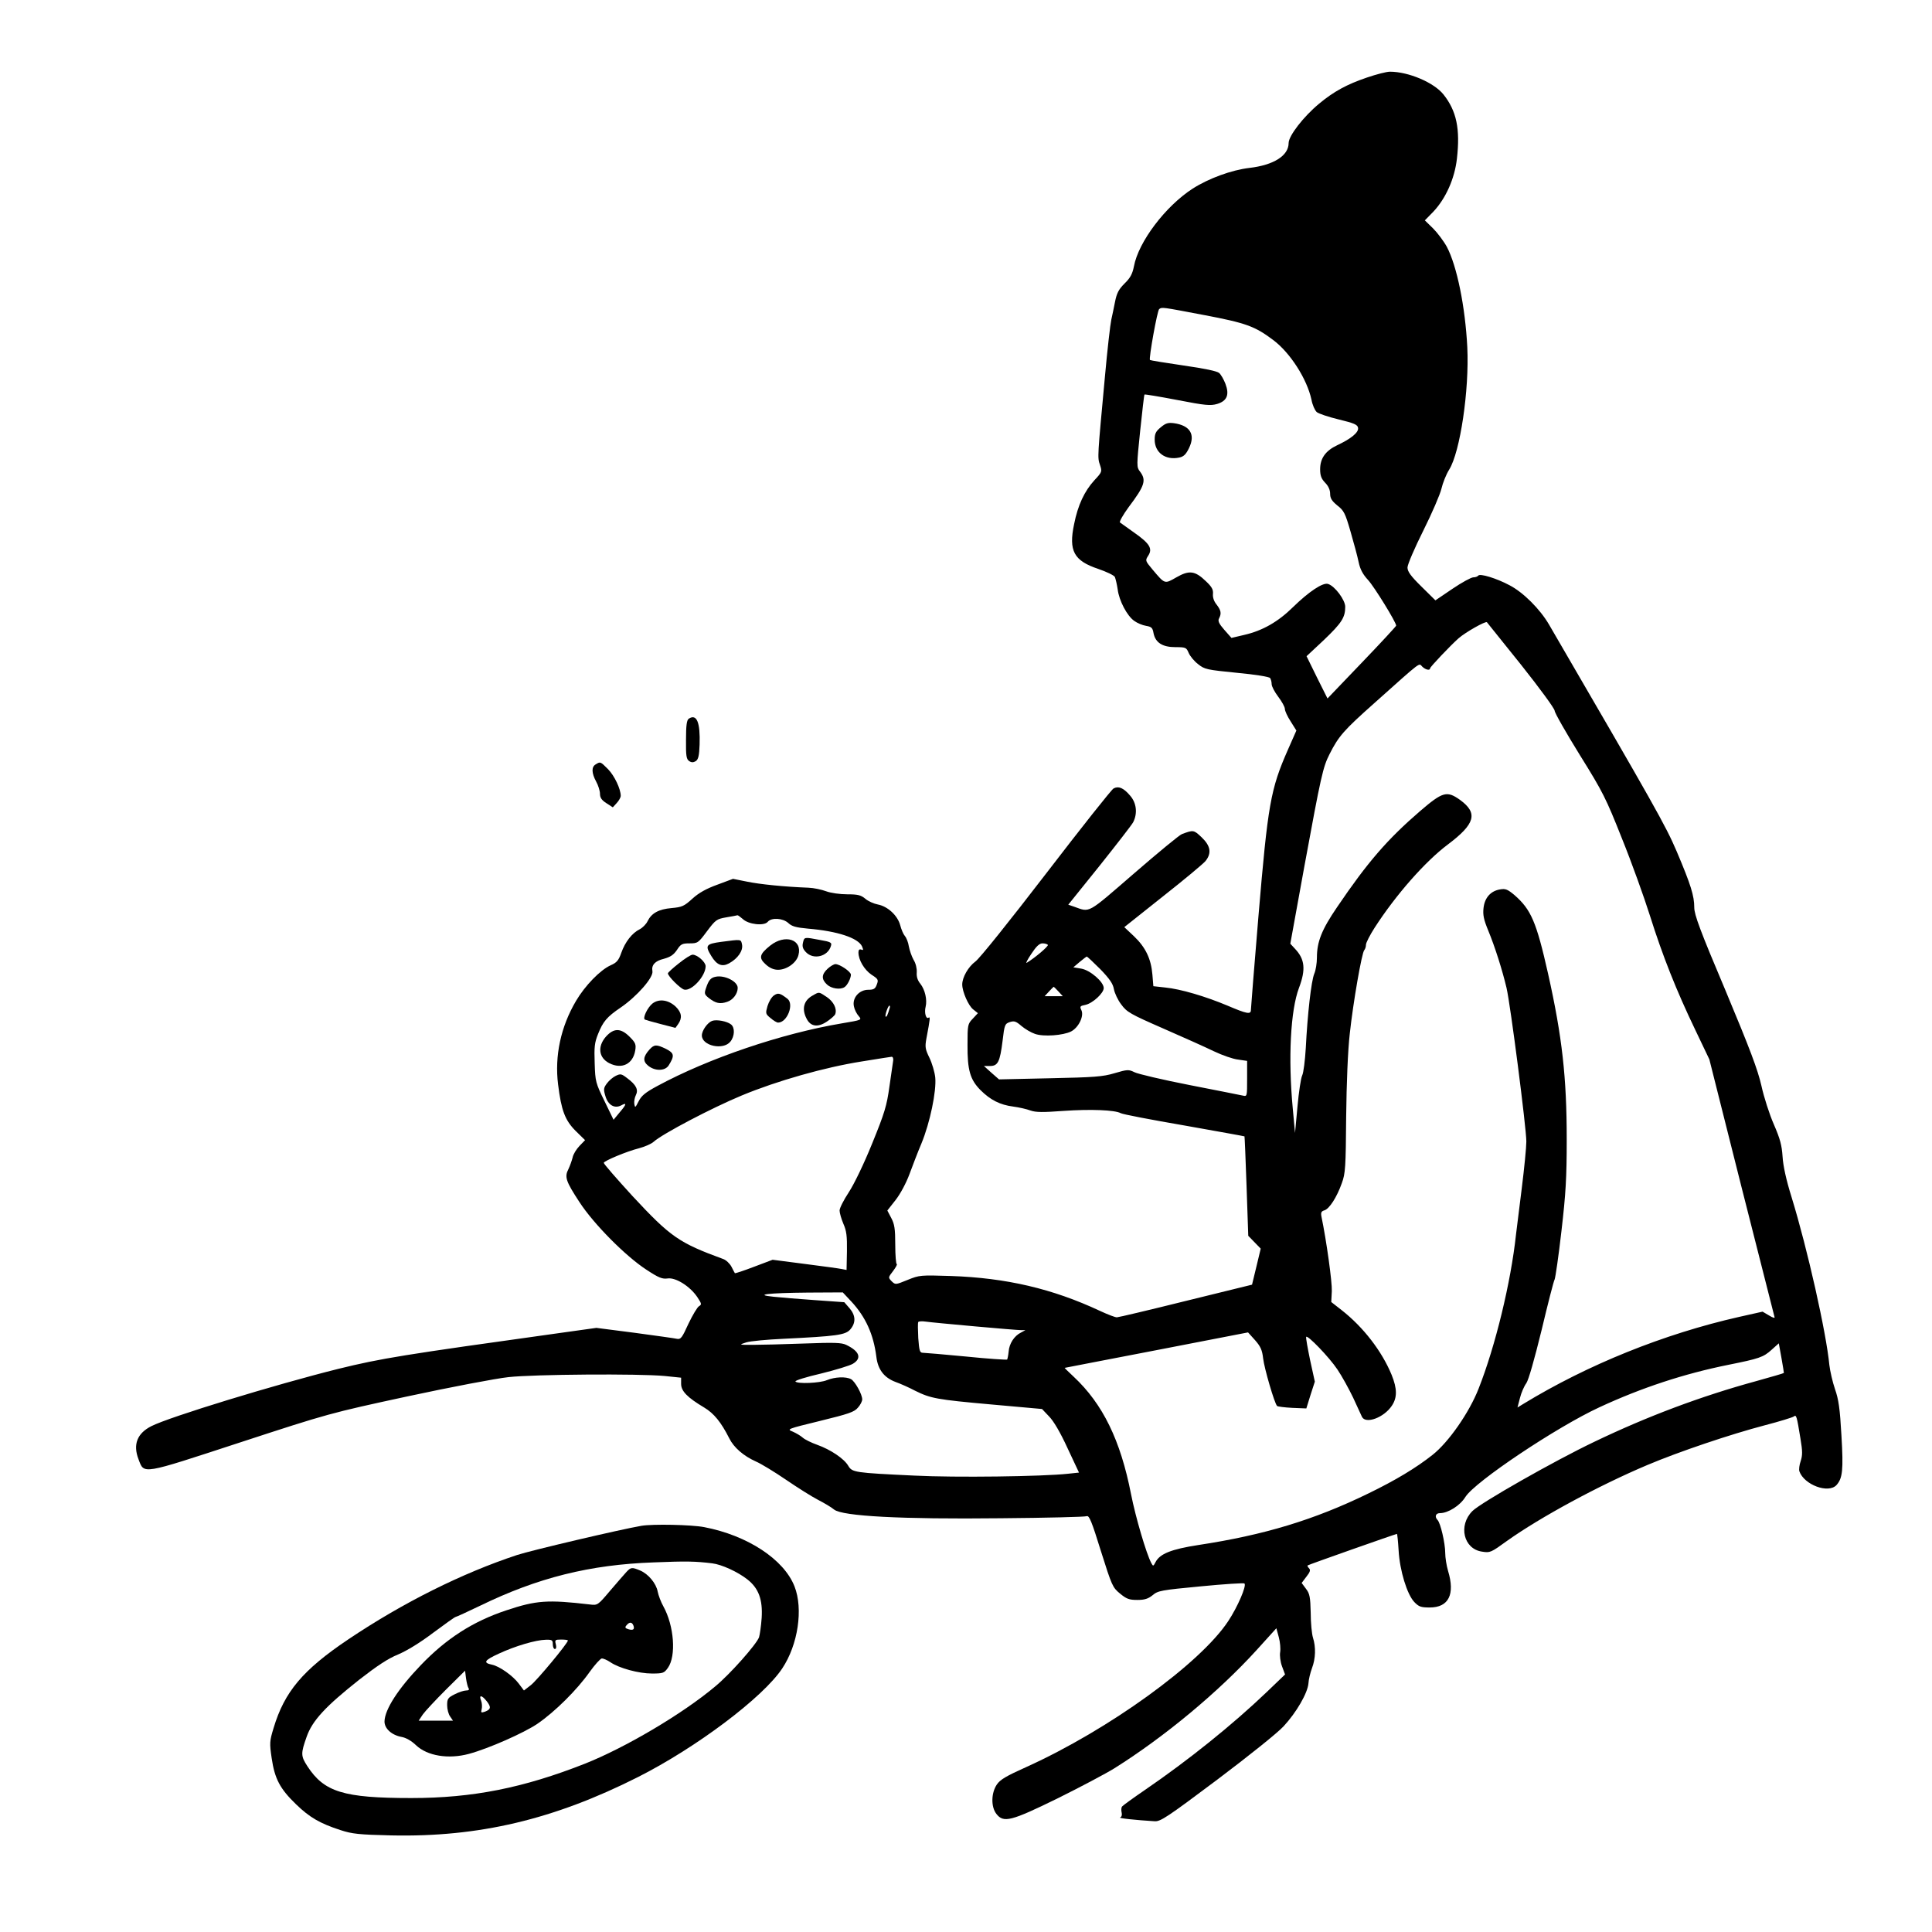 <?xml version="1.0" standalone="no"?>
<!DOCTYPE svg PUBLIC "-//W3C//DTD SVG 20010904//EN"
 "http://www.w3.org/TR/2001/REC-SVG-20010904/DTD/svg10.dtd">
<svg version="1.0" xmlns="http://www.w3.org/2000/svg"
 width="1024pt" height="1024pt" viewBox="0 0 1024 1024"
 preserveAspectRatio="xMidYMid meet">
<g transform="translate(0,1024) scale(0.1,-0.1)"
fill="#000000" stroke="none">
<path d="M7245 9829 c-106 -36 -176 -74 -254 -139 -82 -68 -161 -170 -161
-208 0 -67 -79 -117 -208 -132 -94 -11 -215 -55 -301 -110 -144 -93 -287 -282
-311 -412 -8 -40 -19 -61 -50 -91 -31 -31 -41 -51 -50 -96 -6 -31 -15 -74 -20
-96 -5 -22 -21 -159 -34 -305 -39 -422 -40 -424 -26 -464 12 -36 11 -38 -30
-82 -52 -57 -87 -131 -107 -232 -30 -142 -1 -194 127 -237 44 -15 84 -34 89
-43 4 -10 11 -39 15 -66 7 -59 50 -141 88 -167 15 -11 43 -23 62 -26 29 -5 35
-10 40 -39 10 -50 47 -74 116 -74 55 0 58 -2 70 -30 7 -17 29 -44 50 -60 35
-28 46 -30 206 -46 97 -9 172 -21 176 -28 4 -6 8 -20 8 -32 0 -12 16 -42 35
-67 19 -25 35 -54 35 -64 0 -11 14 -41 31 -67 l30 -48 -45 -102 c-92 -209
-106 -289 -156 -882 -22 -264 -40 -488 -40 -497 0 -25 -21 -21 -124 23 -117
49 -248 88 -330 96 l-63 7 -5 61 c-7 84 -36 145 -98 204 l-51 48 205 163 c113
89 215 174 226 188 33 42 26 80 -21 125 -42 40 -44 40 -105 17 -12 -4 -126
-98 -253 -208 -252 -218 -232 -207 -317 -177 l-32 11 165 205 c90 113 171 217
179 232 24 47 18 103 -17 142 -35 41 -61 51 -87 37 -11 -6 -171 -208 -356
-449 -196 -255 -353 -451 -376 -468 -38 -28 -70 -84 -70 -122 0 -38 33 -113
58 -132 l25 -20 -27 -29 c-27 -28 -28 -33 -28 -138 -1 -135 14 -185 68 -240
53 -53 104 -79 174 -88 30 -4 71 -13 92 -21 29 -10 66 -10 175 -2 144 10 271
5 303 -12 10 -6 162 -35 336 -65 175 -31 319 -57 320 -58 1 -1 6 -120 11 -265
l9 -262 33 -34 33 -34 -23 -96 -23 -95 -350 -86 c-193 -48 -358 -87 -366 -87
-8 -1 -49 15 -90 34 -252 118 -498 175 -790 185 -162 5 -166 5 -230 -21 -64
-26 -64 -26 -84 -7 -19 20 -19 20 8 55 15 20 23 36 19 36 -4 0 -8 46 -8 103 0
84 -4 109 -21 141 l-21 40 44 56 c25 32 56 90 73 136 16 43 44 117 64 164 45
109 80 277 73 349 -3 29 -17 76 -31 105 -22 45 -24 57 -16 101 21 111 21 117
11 111 -13 -9 -23 27 -15 58 9 37 -3 90 -28 122 -15 18 -21 38 -19 61 1 20 -5
47 -17 66 -10 18 -21 50 -25 71 -3 21 -13 46 -21 55 -8 9 -19 35 -25 58 -14
51 -66 99 -118 109 -21 4 -51 17 -66 30 -24 20 -40 24 -97 24 -38 0 -87 7
-111 16 -24 9 -66 18 -94 19 -129 5 -257 18 -325 32 l-75 15 -83 -31 c-58 -21
-98 -43 -132 -74 -44 -40 -55 -45 -111 -50 -68 -6 -106 -27 -127 -70 -7 -15
-26 -34 -41 -42 -41 -20 -78 -68 -98 -125 -14 -40 -24 -52 -56 -66 -56 -25
-137 -109 -184 -189 -81 -137 -114 -292 -95 -443 17 -138 37 -190 93 -246 l50
-49 -30 -31 c-16 -17 -33 -44 -36 -61 -4 -16 -14 -44 -22 -61 -22 -42 -14 -65
58 -175 76 -117 244 -286 354 -358 67 -44 85 -51 114 -47 42 6 118 -41 157
-99 23 -35 24 -39 9 -48 -9 -5 -34 -47 -56 -93 -34 -75 -41 -84 -61 -80 -13 3
-114 17 -225 32 l-202 26 -193 -27 c-840 -117 -945 -134 -1174 -190 -337 -84
-896 -255 -992 -304 -75 -38 -98 -97 -68 -175 31 -81 10 -84 539 89 468 153
475 155 887 244 228 49 469 95 535 102 136 15 689 19 828 6 l87 -9 0 -33 c0
-38 33 -72 122 -125 52 -31 90 -78 133 -163 24 -49 76 -94 141 -123 28 -12
100 -56 160 -97 60 -41 136 -89 169 -106 33 -17 72 -40 86 -52 44 -35 354 -52
884 -46 242 2 447 7 455 11 13 5 27 -30 75 -185 58 -184 62 -193 101 -225 35
-29 49 -34 92 -34 39 0 57 6 81 25 28 24 44 27 255 47 124 12 229 19 232 15
12 -12 -37 -125 -86 -199 -148 -225 -634 -576 -1069 -773 -109 -49 -140 -67
-158 -94 -30 -45 -31 -118 -2 -155 38 -49 77 -39 324 82 121 60 257 132 302
160 266 167 552 405 753 626 l105 116 13 -48 c7 -26 10 -61 7 -79 -3 -17 1
-51 10 -75 l16 -43 -98 -94 c-181 -173 -415 -361 -643 -517 -63 -43 -118 -83
-123 -89 -4 -5 -5 -20 -2 -32 3 -12 0 -23 -8 -26 -11 -4 85 -14 183 -20 31 -2
67 22 331 220 166 125 321 249 352 283 68 73 128 177 132 228 1 20 10 57 19
81 19 50 21 111 5 161 -6 19 -12 78 -12 132 -2 83 -5 101 -25 127 l-23 31 25
33 c20 25 23 36 14 45 -6 6 -10 13 -7 15 4 4 467 167 473 167 2 0 6 -39 9 -88
6 -107 45 -233 83 -273 24 -25 35 -29 82 -29 100 0 135 69 97 194 -8 27 -15
70 -15 95 0 51 -25 160 -41 175 -16 17 -10 36 13 36 43 0 107 40 135 86 51 81
483 370 710 475 224 104 450 178 683 225 164 33 186 40 230 80 l38 34 14 -77
c8 -43 13 -79 13 -80 -1 -2 -67 -21 -146 -43 -293 -80 -578 -187 -859 -322
-212 -101 -602 -323 -646 -367 -76 -76 -47 -201 51 -215 43 -7 47 -5 134 58
176 125 484 292 742 401 168 71 441 163 624 211 77 20 145 41 152 46 14 11 16
5 36 -118 11 -66 11 -87 1 -118 -7 -20 -10 -44 -7 -54 25 -72 154 -120 197
-73 32 36 37 79 26 263 -8 143 -15 191 -34 245 -13 38 -26 95 -30 128 -16 170
-116 616 -200 889 -29 93 -45 166 -48 216 -4 60 -13 94 -46 170 -23 52 -53
145 -66 205 -20 87 -60 193 -190 504 -135 319 -166 403 -166 441 0 62 -18 120
-93 297 -60 140 -114 235 -677 1203 -48 82 -136 170 -209 208 -69 37 -158 64
-166 51 -4 -5 -15 -9 -26 -9 -11 0 -61 -27 -111 -61 l-90 -61 -74 73 c-57 56
-74 80 -74 101 0 16 38 104 84 196 46 92 89 192 96 222 7 30 25 76 41 101 58
93 107 421 96 649 -11 215 -55 430 -108 531 -17 31 -50 75 -73 98 l-44 43 45
46 c66 70 113 175 125 281 18 158 -2 253 -71 340 -51 64 -186 121 -284 121
-18 0 -72 -14 -122 -31z m-862 -1259 c221 -42 268 -59 365 -132 90 -67 179
-206 203 -316 5 -28 18 -57 28 -66 9 -8 62 -26 116 -39 83 -20 101 -28 103
-45 4 -24 -38 -58 -111 -92 -61 -29 -90 -69 -90 -127 0 -33 6 -50 26 -71 18
-18 27 -39 27 -59 0 -24 9 -38 38 -62 35 -27 42 -41 70 -138 17 -59 37 -132
43 -162 8 -39 23 -66 50 -95 33 -36 149 -224 149 -242 0 -3 -82 -92 -182 -196
l-182 -190 -56 112 -55 112 92 86 c94 90 113 119 113 176 0 36 -55 110 -91
121 -27 9 -101 -40 -186 -123 -79 -78 -162 -125 -258 -147 l-68 -16 -38 43
c-28 32 -35 47 -28 60 14 26 11 43 -13 74 -14 17 -21 38 -19 57 2 22 -6 37
-38 67 -57 55 -88 59 -156 20 -63 -36 -60 -37 -126 41 -39 47 -40 48 -23 74
24 37 8 64 -73 121 -37 26 -72 51 -77 55 -4 4 16 40 46 81 86 114 95 143 60
189 -18 23 -18 30 1 214 11 105 21 192 23 194 2 2 80 -11 174 -29 149 -29 176
-31 211 -21 53 16 66 49 44 107 -9 23 -23 48 -33 57 -11 10 -78 24 -190 40
-96 14 -175 27 -177 29 -7 7 39 264 49 270 16 11 12 11 239 -32z m1681 -1856
c97 -122 176 -230 176 -241 0 -11 60 -116 133 -234 124 -199 139 -230 224
-444 51 -126 117 -310 148 -408 67 -213 140 -397 241 -607 l74 -155 170 -675
c94 -371 173 -681 175 -689 4 -9 -6 -7 -29 7 l-34 20 -125 -28 c-398 -90 -802
-253 -1143 -461 l-31 -19 13 50 c7 28 22 63 34 79 12 18 42 123 81 282 33 139
64 260 69 268 4 9 21 124 36 256 23 198 28 283 28 485 0 329 -24 545 -99 880
-62 275 -90 339 -178 416 -36 30 -47 35 -76 30 -50 -8 -82 -44 -88 -99 -4 -36
1 -61 25 -119 36 -87 75 -211 97 -304 21 -90 105 -743 105 -814 0 -31 -11
-142 -24 -246 -13 -104 -27 -216 -31 -249 -27 -251 -109 -590 -198 -815 -49
-126 -159 -284 -244 -351 -87 -69 -197 -135 -339 -204 -289 -141 -554 -221
-903 -274 -142 -22 -203 -46 -226 -90 -12 -23 -13 -24 -23 -5 -26 49 -83 242
-107 364 -56 287 -150 479 -304 623 -28 26 -49 47 -48 47 1 0 220 43 487 94
l485 94 37 -41 c30 -34 38 -53 43 -97 6 -52 60 -238 74 -252 3 -3 40 -8 81
-10 l74 -3 22 71 23 71 -25 114 c-13 63 -23 118 -21 123 5 14 122 -107 166
-173 23 -34 60 -101 83 -149 22 -48 43 -94 47 -102 20 -39 116 -4 158 59 29
43 29 90 -1 164 -52 126 -150 253 -265 343 l-55 43 3 58 c2 47 -28 265 -55
395 -4 21 -1 28 16 33 26 8 66 70 92 144 19 51 21 85 23 351 2 180 9 352 19
440 18 167 64 431 77 444 5 6 9 18 9 29 0 10 21 51 46 90 113 175 268 351 388
441 145 109 161 166 65 236 -70 50 -92 44 -211 -58 -174 -150 -279 -271 -441
-510 -82 -120 -107 -184 -107 -268 0 -28 -6 -67 -14 -85 -16 -38 -36 -215 -45
-394 -4 -66 -12 -131 -19 -145 -7 -14 -18 -88 -25 -165 l-13 -140 -12 130
c-25 266 -12 520 33 639 37 98 31 152 -21 207 l-25 27 75 413 c88 479 98 523
133 592 48 95 75 126 237 270 262 234 234 212 255 193 18 -17 41 -21 41 -8 0
7 109 122 151 159 38 33 143 92 150 85 3 -4 86 -107 183 -228z m-4127 -1345
c30 -29 113 -38 132 -15 20 24 80 20 109 -6 19 -18 40 -24 105 -30 155 -13
265 -49 286 -94 8 -19 7 -22 -4 -17 -10 3 -15 -1 -15 -15 0 -40 31 -92 69
-118 36 -23 38 -27 28 -53 -8 -22 -16 -27 -45 -27 -48 0 -86 -43 -76 -88 3
-17 15 -40 25 -51 18 -21 18 -21 -89 -39 -321 -54 -706 -185 -978 -332 -63
-34 -84 -51 -99 -81 -18 -35 -19 -36 -23 -14 -2 13 2 34 8 46 15 29 2 55 -45
90 -31 24 -36 25 -61 13 -15 -7 -36 -25 -47 -40 -18 -24 -19 -32 -8 -68 14
-47 48 -67 83 -49 31 17 30 7 -7 -36 l-33 -40 -48 99 c-47 96 -49 104 -52 200
-3 86 -1 109 18 156 26 65 46 90 120 140 86 59 175 160 168 193 -6 32 14 54
60 65 36 10 52 21 70 47 20 31 27 35 67 35 43 0 46 2 92 64 46 61 51 65 103
74 30 5 57 10 59 11 3 0 15 -9 28 -20z m1617 -137 c4 -7 -66 -67 -112 -95 -7
-5 3 16 24 47 27 41 43 56 60 56 12 0 25 -4 28 -8z m278 -129 c50 -52 67 -77
72 -106 4 -21 21 -58 39 -81 29 -40 48 -51 222 -127 105 -46 226 -100 269
-121 44 -21 101 -41 128 -44 l48 -7 0 -94 c0 -94 0 -95 -22 -90 -13 3 -140 28
-283 56 -143 28 -275 59 -292 68 -31 15 -37 15 -105 -5 -63 -19 -109 -22 -343
-27 l-270 -6 -40 35 -40 36 32 0 c42 0 53 21 67 134 10 85 12 90 39 99 23 7
32 4 61 -21 19 -16 51 -35 72 -42 46 -16 149 -8 191 13 40 21 69 81 55 112
-10 21 -8 23 21 29 38 8 97 62 97 89 0 33 -72 95 -119 103 l-42 7 33 28 c18
15 35 28 38 29 3 0 35 -30 72 -67z m-222 -118 l23 -25 -48 0 -48 0 23 25 c13
14 24 25 25 25 1 0 12 -11 25 -25z m-894 -87 c-12 -40 -17 -50 -22 -46 -5 6
13 58 20 58 3 0 4 -6 2 -12z m18 -280 c-2 -13 -11 -75 -20 -138 -14 -101 -25
-138 -91 -300 -44 -109 -96 -216 -124 -259 -27 -41 -49 -84 -49 -97 0 -12 9
-44 20 -70 17 -38 20 -66 19 -146 l-2 -99 -26 5 c-14 3 -102 15 -196 27 l-170
22 -98 -37 c-55 -21 -100 -36 -102 -34 -1 2 -10 17 -18 34 -9 17 -29 36 -44
41 -235 86 -279 117 -480 333 -85 93 -154 172 -153 177 4 11 120 60 187 77 30
8 65 23 77 34 46 42 311 181 468 246 188 78 439 149 635 180 112 18 143 23
159 25 6 0 10 -9 8 -21z m-222 -1276 c76 -82 118 -174 133 -294 8 -66 40 -109
100 -132 28 -10 75 -31 105 -47 83 -41 114 -47 405 -73 l268 -24 37 -39 c24
-24 60 -85 98 -168 l61 -130 -57 -6 c-136 -15 -598 -21 -815 -10 -319 15 -330
17 -351 52 -22 38 -94 86 -164 111 -31 11 -66 28 -77 38 -11 10 -35 24 -53 32
-33 13 -31 14 145 57 151 37 181 47 200 70 13 14 23 34 23 44 0 27 -38 95 -59
107 -28 15 -86 12 -128 -5 -37 -16 -158 -21 -167 -7 -3 5 58 24 136 42 77 19
153 42 169 52 48 29 35 66 -36 100 -25 12 -64 13 -225 7 -107 -4 -229 -7 -270
-7 -75 0 -75 0 -35 13 22 7 110 15 195 19 286 14 331 20 357 50 30 35 29 74
-5 113 l-27 31 -155 11 c-85 6 -184 14 -220 18 -108 11 -29 20 181 22 l186 1
45 -48z m655 -132 c122 -11 232 -20 245 -20 l23 0 -24 -13 c-36 -18 -62 -59
-65 -101 -2 -20 -6 -39 -8 -42 -3 -2 -101 4 -217 16 -116 11 -220 20 -230 20
-16 0 -19 11 -24 78 -2 42 -3 80 0 85 2 4 21 5 41 2 20 -3 137 -14 259 -25z"/>
<path d="M6152 7975 c-26 -21 -32 -34 -32 -65 0 -69 57 -111 131 -95 23 5 35
17 51 50 35 72 6 120 -80 132 -31 4 -44 0 -70 -22z"/>
<path d="M4256 5244 c-5 -20 -1 -33 15 -50 40 -43 117 -24 133 32 6 18 0 22
-58 32 -84 16 -83 16 -90 -14z"/>
<path d="M3823 5248 c-82 -11 -87 -19 -53 -75 29 -48 57 -59 94 -39 47 26 75
67 69 99 -6 30 -2 29 -110 15z"/>
<path d="M4082 5228 c-57 -46 -62 -65 -23 -100 21 -19 42 -28 65 -28 46 0 98
37 108 78 22 83 -71 113 -150 50z"/>
<path d="M3598 5134 c-32 -25 -58 -49 -58 -53 0 -15 65 -80 86 -86 39 -10 114
71 114 124 0 22 -44 61 -69 61 -9 0 -42 -21 -73 -46z"/>
<path d="M4386 5105 c-32 -30 -33 -55 -3 -83 23 -22 71 -29 93 -14 15 9 34 47
34 66 0 16 -59 56 -82 56 -8 0 -27 -11 -42 -25z"/>
<path d="M3793 5063 c-26 -5 -37 -18 -51 -60 -10 -29 -8 -34 14 -52 37 -29 60
-34 98 -21 31 10 56 43 56 74 0 34 -69 69 -117 59z"/>
<path d="M4102 4964 c-12 -8 -27 -33 -34 -56 -11 -39 -11 -42 16 -64 15 -13
33 -24 40 -24 48 0 86 97 50 126 -40 31 -50 33 -72 18z"/>
<path d="M4308 4964 c-48 -26 -60 -71 -33 -123 21 -42 59 -48 107 -16 21 14
42 32 45 40 10 28 -8 65 -44 90 -44 29 -40 29 -75 9z"/>
<path d="M3458 4921 c-26 -21 -53 -77 -40 -85 4 -2 42 -13 85 -24 l77 -20 15
21 c22 32 18 60 -13 91 -39 37 -89 44 -124 17z"/>
<path d="M3774 4829 c-24 -9 -54 -51 -54 -77 0 -55 113 -80 151 -33 23 28 25
74 4 91 -21 17 -77 28 -101 19z"/>
<path d="M3211 4745 c-45 -52 -38 -111 18 -140 67 -34 126 -5 138 68 5 32 1
41 -30 72 -47 47 -84 47 -126 0z"/>
<path d="M3443 4678 c-35 -39 -37 -63 -7 -87 36 -29 89 -28 108 2 32 51 30 65
-13 87 -51 25 -63 25 -88 -2z"/>
<path d="M3651 6431 c-11 -7 -15 -34 -15 -112 -1 -86 2 -103 17 -113 12 -8 22
-8 35 0 13 9 18 28 20 87 4 118 -15 165 -57 138z"/>
<path d="M3158 6189 c-24 -13 -23 -46 2 -92 11 -20 20 -49 20 -64 0 -21 9 -34
34 -50 l34 -22 21 23 c11 12 21 29 21 38 0 36 -33 106 -67 141 -41 41 -41 41
-65 26z"/>
<path d="M3400 2153 c-111 -19 -584 -130 -660 -155 -290 -96 -602 -251 -894
-447 -241 -162 -338 -277 -396 -470 -21 -69 -22 -79 -10 -160 16 -109 44 -162
129 -244 72 -70 128 -102 236 -137 61 -20 97 -24 269 -28 463 -10 861 84 1307
309 309 156 663 422 765 576 84 126 112 316 65 435 -56 143 -249 270 -479 314
-68 13 -272 17 -332 7z m375 -199 c50 -6 135 -45 186 -85 60 -47 82 -107 76
-204 -3 -44 -10 -90 -14 -103 -15 -39 -154 -196 -233 -261 -174 -146 -476
-324 -690 -409 -325 -128 -594 -182 -920 -182 -360 0 -462 32 -551 169 -35 54
-35 67 -4 155 30 86 99 161 280 304 94 73 151 111 205 133 47 20 116 62 186
115 62 46 115 84 119 84 4 0 62 27 129 59 306 149 582 218 921 230 172 7 220
6 310 -5z"/>
<path d="M3320 1908 c-12 -13 -51 -58 -87 -100 -65 -77 -66 -77 -107 -72 -224
26 -283 22 -442 -31 -178 -59 -319 -150 -454 -291 -120 -125 -190 -234 -192
-297 -1 -38 37 -73 90 -83 23 -4 52 -20 77 -44 60 -57 172 -75 280 -46 104 28
292 111 364 160 92 63 210 180 276 274 28 39 57 71 65 72 8 0 29 -9 45 -20 47
-32 151 -60 220 -60 59 0 65 2 85 30 45 63 33 223 -24 326 -13 23 -26 58 -30
78 -8 44 -50 94 -93 112 -43 18 -49 18 -73 -8z m37 -283 c8 -21 -1 -28 -27
-20 -17 5 -19 10 -9 21 15 18 28 18 36 -1z m-427 -100 c0 -14 5 -25 11 -25 7
0 9 10 5 25 -6 23 -4 25 29 25 19 0 35 -2 35 -5 0 -14 -165 -213 -197 -237
l-36 -28 -27 36 c-31 42 -103 93 -143 101 -48 10 -40 23 36 58 88 41 197 73
250 74 33 1 37 -2 37 -24z m-447 -232 c6 -9 1 -13 -13 -13 -11 0 -39 -9 -60
-20 -36 -18 -40 -24 -40 -58 0 -21 7 -48 16 -60 l15 -22 -91 0 -91 0 22 33
c12 17 68 77 123 132 l101 100 5 -40 c3 -22 9 -46 13 -52z m97 -70 c24 -31 22
-43 -9 -55 -21 -7 -23 -6 -18 13 3 12 2 32 -3 45 -13 32 3 31 30 -3z"/>
</g>
</svg>
